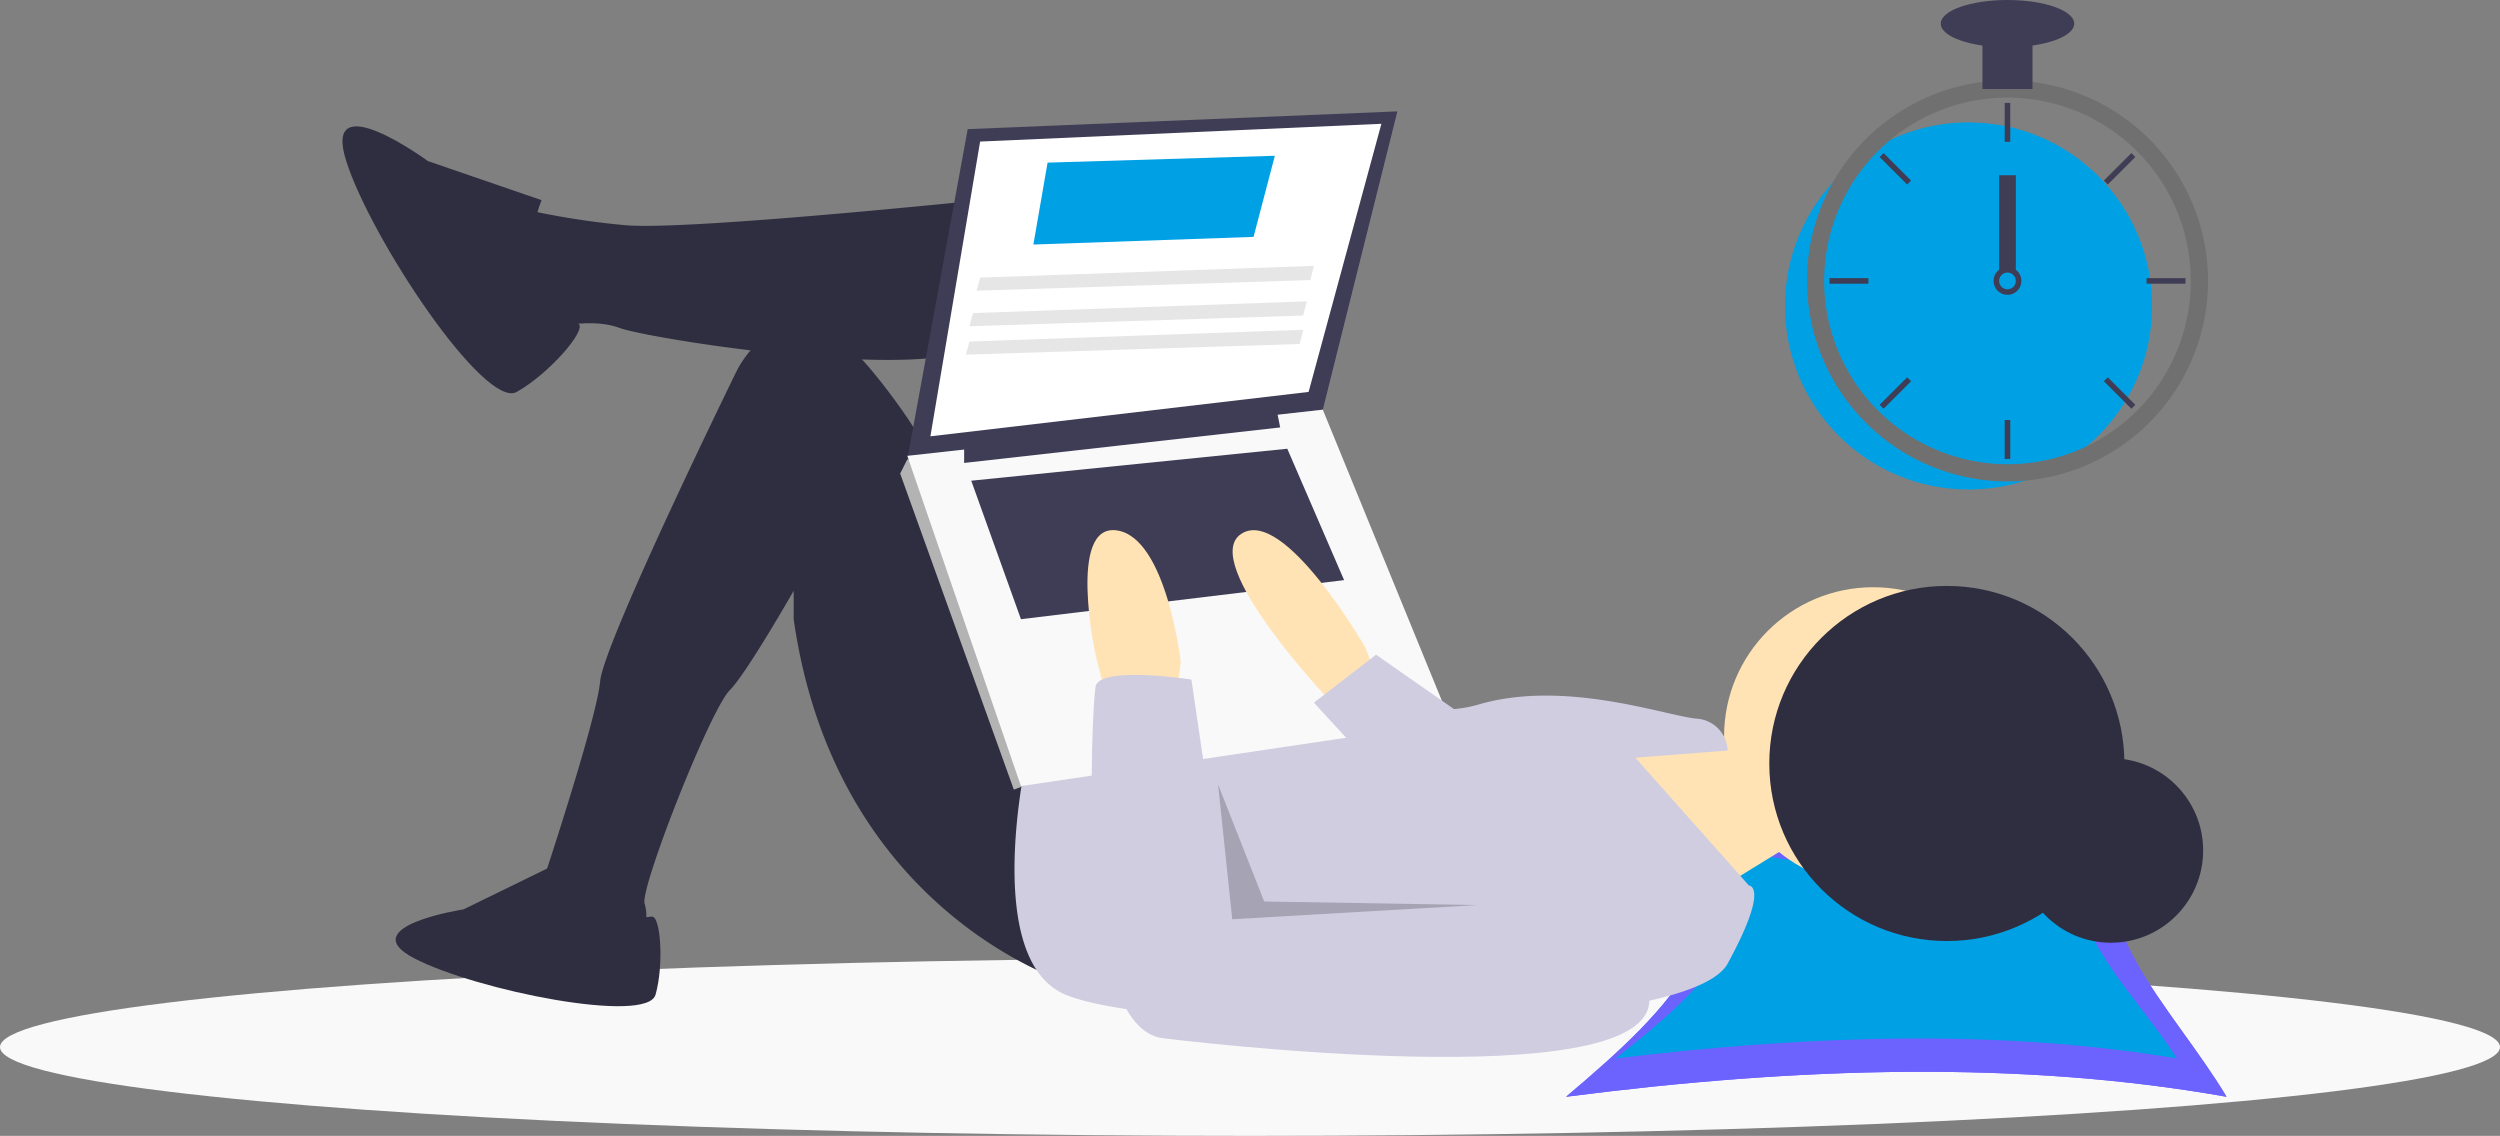<svg xmlns="http://www.w3.org/2000/svg" width="280.137" height="127.281" viewBox="0 0 280.137 127.281"><rect x="0" y="0" width="280.137" height="127.281" fill="#808080" stroke="none"/><g transform="translate(-567 -923.208)"><g transform="translate(743.148 903.119)"><ellipse cx="20.57" cy="20.57" rx="20.57" ry="20.57" transform="translate(23.866 33.802)" fill="#00a1e4"/><path d="M51.883,55.982a22.224,22.224,0,0,0-5.61,0A21.873,21.873,0,0,0,28.224,71.2a21.581,21.581,0,0,0-.948,5.616c-.009.265-.016.533-.016.8A21.839,21.839,0,0,0,49.078,99.438c.464,0,.929-.016,1.387-.044a21.574,21.574,0,0,0,3.2-.443,21.819,21.819,0,0,0-1.78-42.97Zm4.024,41.7h0a20.983,20.983,0,0,1-5.439,1.081c-.458.031-.922.047-1.387.047A21.219,21.219,0,0,1,27.884,77.621c0-.268.006-.536.016-.8A21.193,21.193,0,1,1,55.906,97.687Z" transform="translate(-0.278 -26.054)" fill="#3f3d56" stroke="#707070" stroke-width="1.3"/><rect width="0.623" height="4.363" transform="translate(48.488 31.62)" fill="#3f3d56"/><rect width="0.623" height="4.363" transform="translate(34.475 37.683) rotate(-45)" fill="#3f3d56"/><rect width="4.363" height="0.623" transform="translate(28.853 51.256)" fill="#3f3d56"/><rect width="4.363" height="0.623" transform="translate(34.475 65.451) rotate(-45)" fill="#3f3d56"/><rect width="4.363" height="0.623" transform="translate(59.598 40.328) rotate(-45)" fill="#3f3d56"/><rect width="4.363" height="0.623" transform="translate(64.383 51.256)" fill="#3f3d56"/><rect width="0.623" height="4.363" transform="translate(59.598 62.807) rotate(-45)" fill="#3f3d56"/><rect width="0.623" height="4.363" transform="translate(48.488 67.151)" fill="#3f3d56"/><path d="M107.891,134.254a1.558,1.558,0,0,0-1.87,0,1.606,1.606,0,0,0-.446.524,1.558,1.558,0,1,0,2.316-.524Zm-.935,2.182a.938.938,0,0,1-.935-.935.952.952,0,0,1,.165-.53.934.934,0,1,1,.77,1.465Z" transform="translate(-58.156 -83.934)" fill="#3f3d56"/><rect width="5.61" height="5.61" transform="translate(45.995 24.452)" fill="#3f3d56"/><ellipse cx="7.48" cy="2.649" rx="7.48" ry="2.649" transform="translate(41.319 20.089)" fill="#3f3d56"/><rect width="1.87" height="10.597" transform="translate(47.865 39.724)" fill="#3f3d56"/></g><g transform="translate(567 670.26)"><ellipse cx="140.068" cy="9.948" rx="140.068" ry="9.948" transform="translate(0 360.332)" fill="#f9f9f9"/><path d="M571.553,523c-22.839-4.065-47.815-3.389-74.013,0,11.941-10.081,22.247-20.162,10.306-30.242,23.292,4.805,26.555,4.319,52.465,0C554.3,502.843,565.543,512.923,571.553,523Z" transform="translate(-322.057 -147.153)" fill="#6c63ff"/><path d="M571.553,523c-22.839-4.065-47.815-3.389-74.013,0,11.941-10.081,22.247-20.162,10.306-30.242,23.292,4.805,26.555,4.319,52.465,0C554.3,502.843,565.543,512.923,571.553,523Z" transform="translate(-322.057 -147.153)" fill="#6c63ff" style="isolation:isolate"/><path d="M576.207,522.01c-19.4-3.245-40.617-2.705-62.872,0,10.143-8.047,18.9-16.093,8.754-24.14,19.785,3.836,22.557,3.447,44.567,0C561.552,505.917,571.1,513.963,576.207,522.01Z" transform="translate(-332.281 -150.459)" fill="#00a1e4"/><circle cx="10.337" cy="10.337" r="10.337" transform="translate(226.199 337.911)" fill="#2f2e41"/><path d="M516.413,466.249l7.163,1.194,3.581,10.346-10.346,6.367-11.938-17.907h11.54Z" transform="translate(-326.803 -129.991)" fill="#ffe3b4"/><circle cx="16.713" cy="16.713" r="16.713" transform="translate(193.191 318.75)" fill="#ffe3b4"/><path d="M221.155,291.377s-40.588,4.377-47.751,3.581a88.751,88.751,0,0,1-10.346-1.592s-4.775,6.367-2.387,9.152a17.219,17.219,0,0,0,4.775,3.979s4.377-1.194,7.561,0,35.415,6.367,40.986,1.592S221.155,291.377,221.155,291.377Z" transform="translate(-103.569 -16.797)" fill="#2f2e41"/><path d="M231.74,407.215s-26.661-7.56-31.436-40.986v-3.184s-5.275,9.255-7.163,11.142c-2.189,2.189-9.948,21.886-9.55,23.875a4.768,4.768,0,0,1,0,2.785l-11.54-1.194v-3.581s6.168-18.5,6.566-22.88,15.32-34.818,15.32-34.818,5.571-11.54,15.121,0,10.346,19.5,10.346,19.5l12.335,23.875Z" transform="translate(-111.369 -43.898)" fill="#2f2e41"/><path d="M131.113,278.459l-12.734-4.377s-11.938-8.754-9.152,0,15.519,27.855,19.1,25.865,7.889-6.928,6.929-7.642S127.929,286.418,131.113,278.459Z" transform="translate(-70.43 -3.083)" fill="#2f2e41"/><path d="M143.6,504.717l-10.279,5.02s-12.431,1.912-5.5,5.5,26.056,7.411,27.013,4.064.577-8.9-.429-8.753S146.47,511.41,143.6,504.717Z" transform="translate(-81.379 -154.891)" fill="#2f2e41"/><path d="M323.831,448.788s-5.173,22.283,3.581,27.059,70.034,5.571,74.809-3.184,2.388-8.754,2.388-8.754l-12.734-14.325,10.346-.8a3.714,3.714,0,0,0-3.581-3.581c-3.581-.4-14.723-4.377-24.273-1.592s-15.121-5.571-15.121-5.571Z" transform="translate(-208.633 -111.734)" fill="#d0cde1"/><path d="M295.022,267.418l-6.765,37.007,46.557-5.571,8.356-33.426Z" transform="translate(-186.588)" fill="#3f3d56"/><path d="M301.162,271.367l-5.571,33.027,42.379-4.974,8.157-30.043Z" transform="translate(-191.335 -2.556)" fill="#fff"/><path d="M288.388,376.391l-1.592-.4-.8,1.591L298.735,413l1.2-.458.394-2.327Z" transform="translate(-185.128 -71.569)" fill="#b3b3b3"/><path d="M288.257,365.371l12.734,37.007,48.148-7.163L334.814,360.2Z" transform="translate(-186.588 -61.344)" fill="#f9f9f9"/><path d="M306.309,364.177v1.99l35.415-3.979-.4-1.99Z" transform="translate(-198.273 -61.344)" fill="#3f3d56"/><path d="M308.565,376.189l5.571,15.519,36.211-4.377-6.367-14.723Z" transform="translate(-199.733 -69.377)" fill="#3f3d56"/><path d="M407.681,414.829l-1.194-3.183s-9.152-15.917-13.927-12.734,9.948,18.7,9.948,18.7h4.775Z" transform="translate(-253.486 -86.132)" fill="#ffe3b4"/><path d="M347.584,417.2l-1.194-4.775s-3.183-14.723,2.388-13.927,7.162,14.723,7.162,14.723l-.4,3.183Z" transform="translate(-223.632 -86.117)" fill="#ffe3b4"/><path d="M358.011,444.987s-10.346-1.591-10.744.8-2.387,38.2,7.561,39.394,59.29,6.367,54.118-5.969-13.131-10.744-13.131-10.744l-33.823,3.581Z" transform="translate(-224.508 -115.892)" fill="#d0cde1"/><path d="M434.945,445.406,424.4,438.044l-6.964,5.372,8.754,9.55Z" transform="translate(-270.206 -111.734)" fill="#d0cde1"/><path d="M386.976,479.224l1.591,15.121,27.457-1.592-23.875-.4Z" transform="translate(-250.489 -138.39)" opacity="0.2" style="isolation:isolate"/><circle cx="19.896" cy="19.896" r="19.896" transform="translate(198.257 318.603)" fill="#2f2e41"/><path d="M328.309,289.479l24.671-.859,2.387-9.089L329.9,280.3Z" transform="translate(-212.514 -9.129)" fill="#00a1e4"/><path d="M310.258,317.291l37.4-1.194.4-1.592-37.4,1.317Z" transform="translate(-200.829 -31.767)" fill="#e6e6e6"/><path d="M308,328.573l37.4-1.194.4-1.592L308.4,327.1Z" transform="translate(-199.368 -39.07)" fill="#e6e6e6"/><path d="M306.873,337.6l37.4-1.194.4-1.592-37.4,1.317Z" transform="translate(-198.638 -44.913)" fill="#e6e6e6"/></g></g></svg>